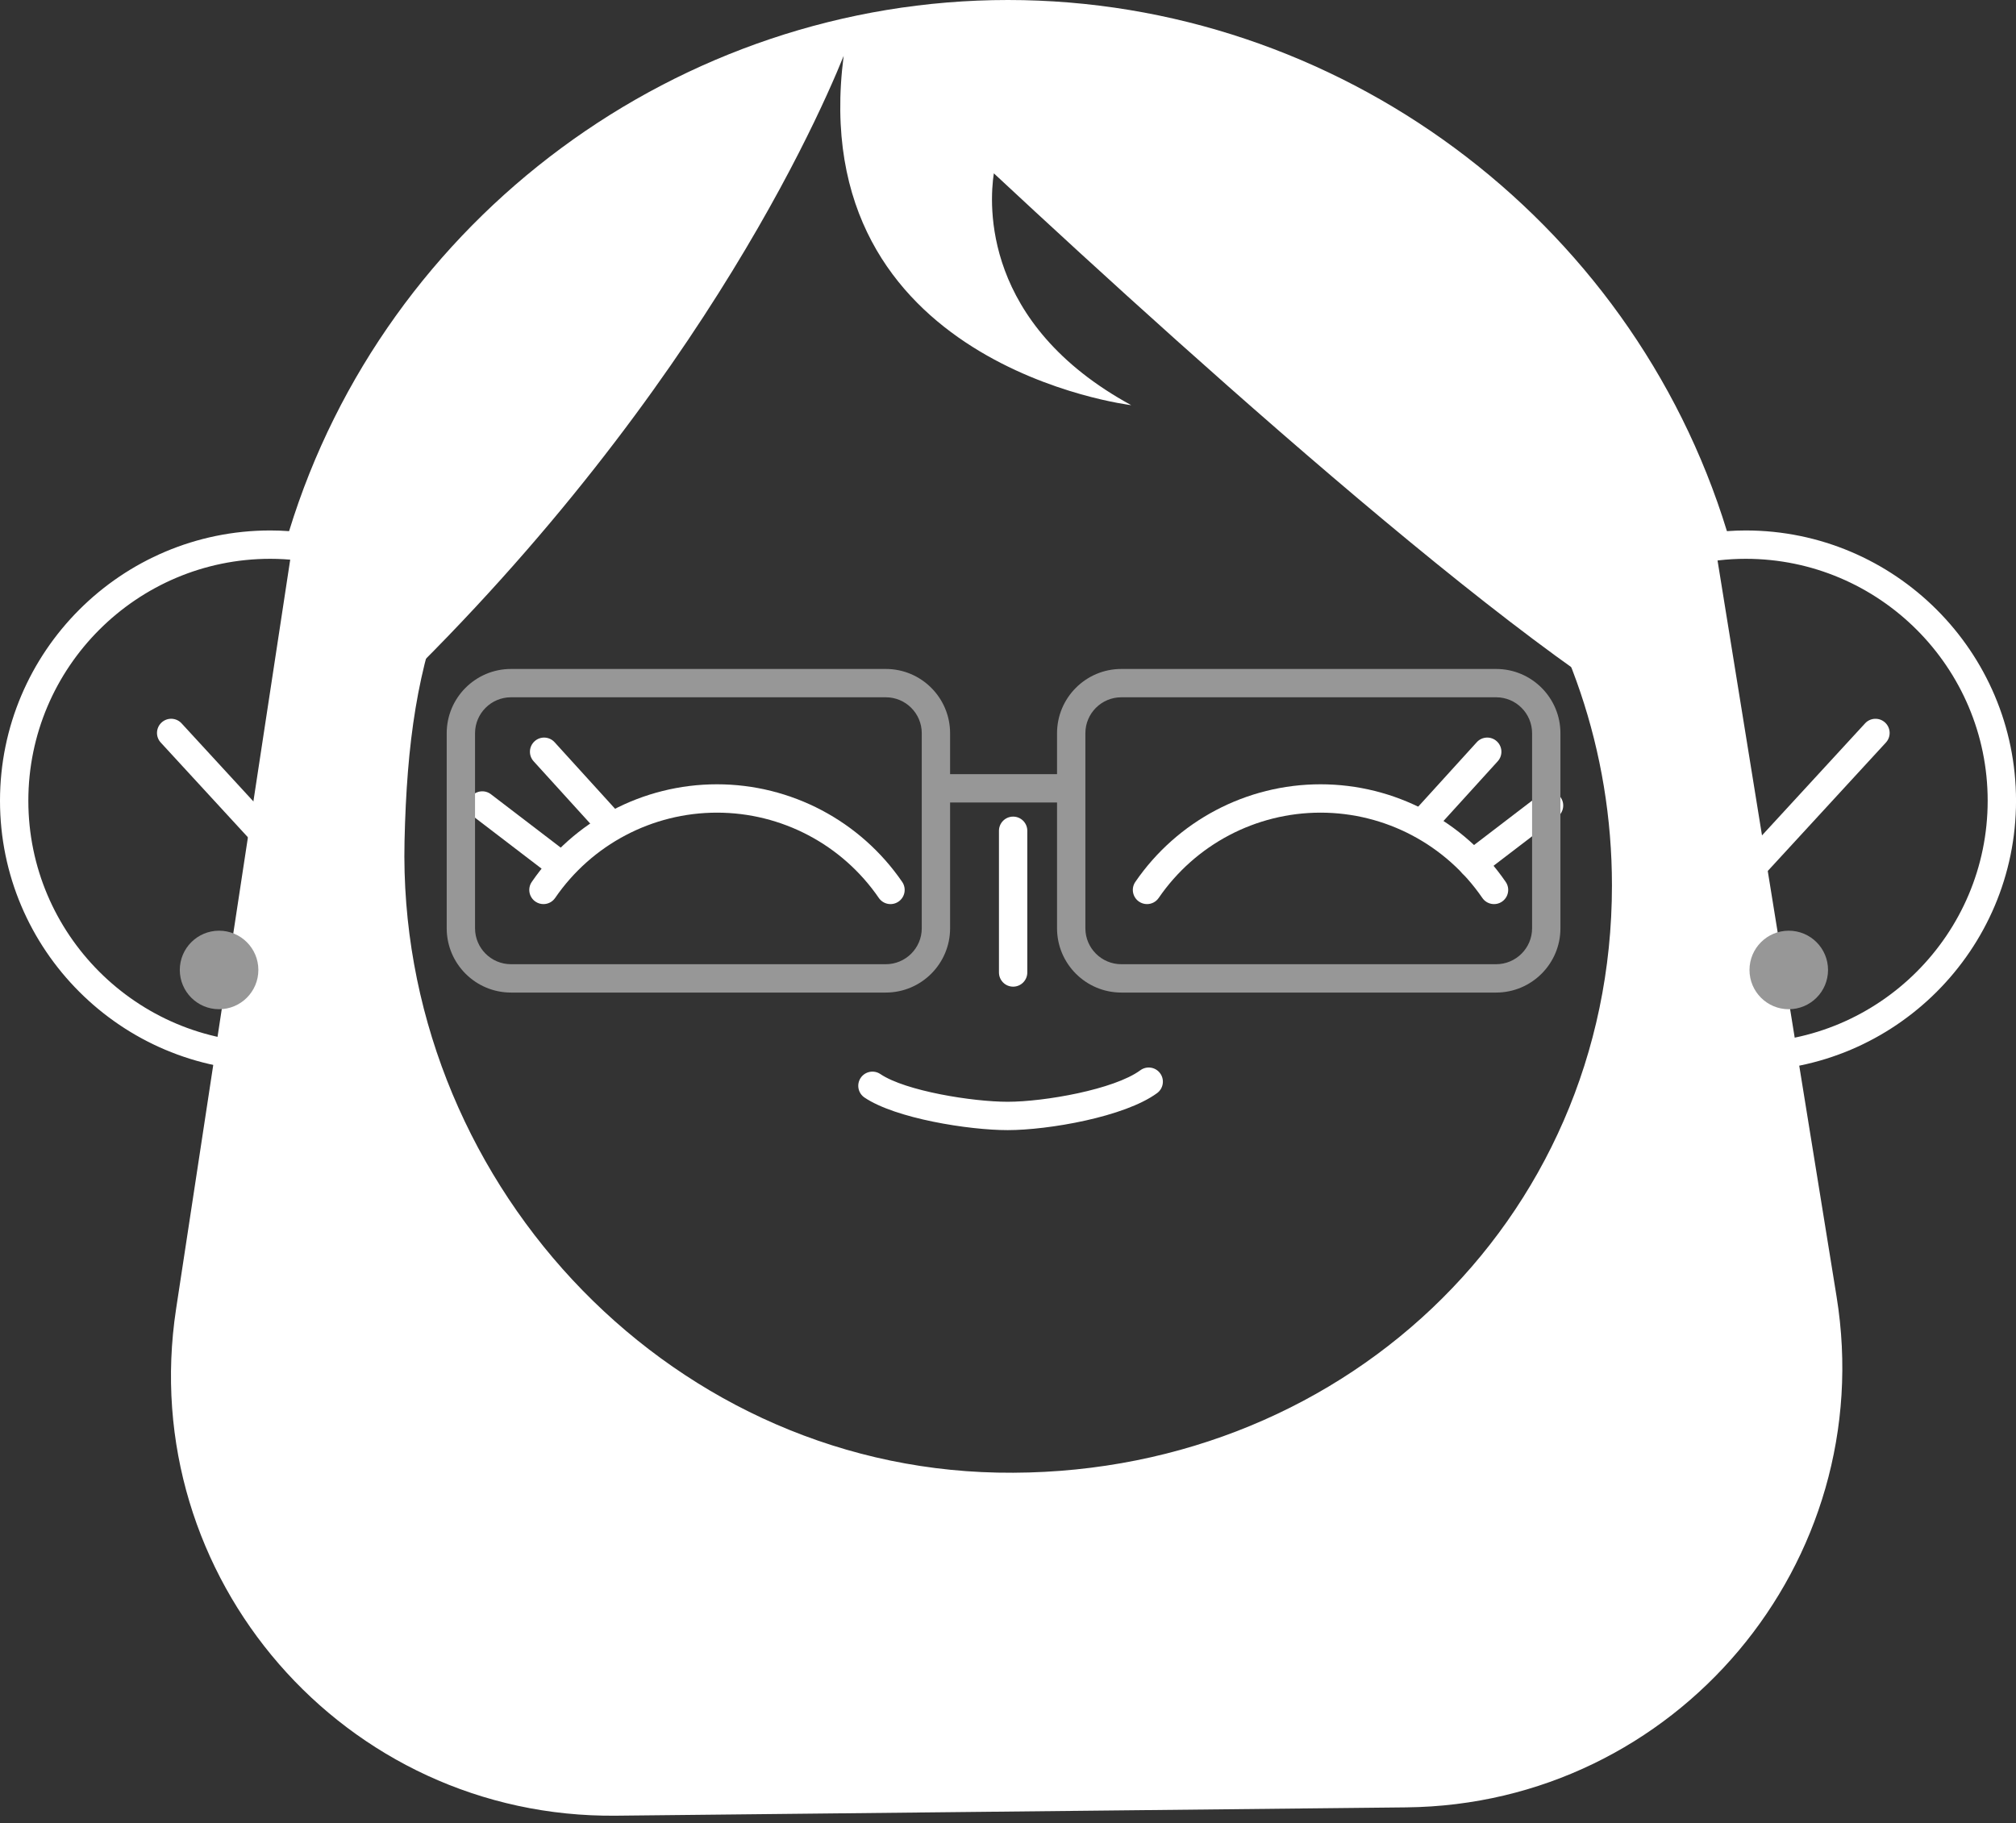 <svg width="220" height="199" viewBox="0 0 220 199" fill="none" xmlns="http://www.w3.org/2000/svg">
<rect x="0" y="0" width="220" height="199" fill="#333333" stroke="none"/>
<g clip-path="url(#clip0_1700_147)">
<path d="M32.242 57.331L65.98 38.238C48.838 59.188 44.632 70.22 44.145 91.812C43.321 128.347 72.305 159.993 108.841 160.725C145.906 161.467 175.907 133.52 175.907 96.642C175.907 81.909 171.071 68.307 162.901 57.331H186.809L200.421 141.518C205.113 170.549 182.876 196.953 153.469 197.262L67.248 198.17C37.61 198.483 14.753 172.161 19.216 142.86L32.242 57.331Z" fill="white"/>
<path d="M187.522 100.181C187.148 100.181 186.773 100.046 186.476 99.773C185.848 99.195 185.807 98.216 186.385 97.589L203.527 78.952C204.103 78.322 205.083 78.281 205.711 78.859C206.34 79.439 206.381 80.416 205.802 81.045L188.66 99.682C188.355 100.013 187.939 100.181 187.522 100.181Z" fill="white"/>
<path d="M35.822 100.181C35.404 100.181 34.989 100.013 34.684 99.68L17.541 81.043C16.963 80.416 17.004 79.438 17.632 78.858C18.259 78.28 19.239 78.319 19.816 78.95L36.959 97.587C37.537 98.215 37.496 99.193 36.867 99.771C36.57 100.046 36.195 100.181 35.822 100.181Z" fill="white"/>
<path d="M125.169 98.676C124.868 98.676 124.563 98.588 124.295 98.404C123.591 97.921 123.411 96.958 123.894 96.254C128.471 89.584 136.027 85.6 144.104 85.6C152.18 85.6 159.736 89.584 164.314 96.254C164.797 96.958 164.618 97.921 163.914 98.404C163.209 98.889 162.247 98.708 161.764 98.004C157.763 92.174 151.161 88.695 144.104 88.695C137.046 88.695 130.445 92.175 126.444 98.004C126.146 98.441 125.661 98.676 125.169 98.676Z" fill="white"/>
<path d="M59.305 98.676C59.004 98.676 58.699 98.588 58.431 98.404C57.727 97.921 57.548 96.958 58.031 96.254C62.609 89.584 70.164 85.6 78.242 85.6C86.317 85.6 93.874 89.584 98.453 96.253C98.936 96.958 98.757 97.921 98.053 98.404C97.349 98.889 96.387 98.708 95.903 98.005C91.901 92.174 85.299 88.695 78.242 88.695C71.184 88.695 64.582 92.175 60.581 98.004C60.283 98.441 59.798 98.676 59.305 98.676Z" fill="white"/>
<path d="M110.56 107.687C109.706 107.687 109.014 106.994 109.014 106.141V90.674C109.014 89.821 109.706 89.128 110.56 89.128C111.414 89.128 112.106 89.821 112.106 90.674V106.141C112.105 106.994 111.413 107.687 110.56 107.687Z" fill="white"/>
<path d="M155.694 90.864C155.323 90.864 154.95 90.732 154.654 90.462C154.023 89.886 153.976 88.911 154.55 88.277L161.154 81.009C161.728 80.376 162.707 80.329 163.338 80.905C163.969 81.479 164.017 82.456 163.442 83.089L156.839 90.357C156.534 90.692 156.115 90.864 155.694 90.864Z" fill="white"/>
<path d="M160.724 95.823C160.258 95.823 159.799 95.615 159.495 95.217C158.976 94.539 159.105 93.568 159.784 93.049L168.103 86.686C168.78 86.164 169.752 86.295 170.271 86.975C170.79 87.653 170.661 88.623 169.982 89.142L161.663 95.505C161.382 95.721 161.052 95.823 160.724 95.823Z" fill="white"/>
<path d="M65.981 90.864C65.56 90.864 65.141 90.694 64.836 90.357L58.233 83.088C57.658 82.455 57.706 81.478 58.337 80.904C58.97 80.329 59.948 80.377 60.521 81.008L67.125 88.276C67.699 88.908 67.652 89.885 67.02 90.461C66.725 90.731 66.352 90.864 65.981 90.864Z" fill="white"/>
<path d="M60.952 95.824C60.624 95.824 60.294 95.721 60.014 95.504L51.695 89.141C51.017 88.622 50.887 87.651 51.406 86.974C51.924 86.295 52.894 86.165 53.573 86.685L61.892 93.048C62.571 93.567 62.699 94.536 62.181 95.215C61.876 95.614 61.416 95.824 60.952 95.824Z" fill="white"/>
<path d="M109.962 123.345C105.729 123.345 97.731 122.077 94.341 119.789C93.633 119.311 93.447 118.35 93.925 117.642C94.403 116.933 95.366 116.751 96.072 117.226C98.807 119.073 106.125 120.251 109.962 120.251C113.961 120.251 121.588 118.912 124.44 116.813C125.128 116.307 126.094 116.453 126.601 117.141C127.107 117.829 126.961 118.797 126.273 119.303C122.738 121.906 114.385 123.345 109.962 123.345Z" fill="white"/>
<path d="M190.502 57.896C189.831 57.896 189.147 57.921 188.455 57.971C177.967 23.774 145.89 0 109.999 0C74.11 0 42.034 23.774 31.547 57.971C30.854 57.921 30.167 57.896 29.497 57.896C13.232 57.896 0 71.129 0 87.395C0 103.659 13.232 116.892 29.498 116.892C31.488 116.892 33.476 116.689 35.425 116.292C48.795 145.374 77.927 164.097 110 164.097C142.075 164.097 171.208 145.374 184.577 116.292C186.525 116.689 188.512 116.892 190.503 116.892C206.769 116.892 220.003 103.659 220.003 87.395C220 71.129 206.768 57.896 190.502 57.896ZM190.502 113.798C188.331 113.798 186.164 113.531 184.062 113.003L182.799 112.684L182.272 113.878C169.645 142.505 141.278 161.002 110 161.002C78.725 161.002 50.357 142.506 37.731 113.878L37.204 112.684L35.939 113.003C33.836 113.531 31.669 113.798 29.498 113.798C14.938 113.798 3.093 101.954 3.093 87.395C3.093 72.834 14.938 60.99 29.498 60.99C30.467 60.99 31.475 61.048 32.494 61.163L32.925 61.212C31.755 73.436 35.823 82.048 35.823 82.048C73.45 48.24 88.69 14.451 92.066 6.101C87.692 39.943 123.449 44.221 123.449 44.221C107.165 35.349 107.943 22.303 108.455 18.918C131.347 40.254 172.867 77.622 187.522 82.106C187.522 82.106 189.104 73.504 186.248 61.305L187.511 61.163C188.525 61.046 189.532 60.99 190.502 60.99C205.063 60.99 216.909 72.835 216.909 87.395C216.909 101.953 205.063 113.798 190.502 113.798Z" fill="white"/>
<path d="M199.488 105.864C199.488 108.23 197.57 110.15 195.202 110.15C192.836 110.15 190.917 108.232 190.917 105.864C190.917 103.498 192.836 101.579 195.202 101.579C197.57 101.579 199.488 103.498 199.488 105.864Z" fill="#979797"/>
<path d="M28.194 105.864C28.194 108.23 26.275 110.15 23.907 110.15C21.541 110.15 19.621 108.232 19.621 105.864C19.621 103.498 21.54 101.579 23.907 101.579C26.275 101.579 28.194 103.498 28.194 105.864Z" fill="#979797"/>
<path d="M96.667 108.331H55.762C51.895 108.331 48.748 105.184 48.748 101.317V80.026C48.748 76.158 51.895 73.012 55.762 73.012H96.667C100.535 73.012 103.681 76.158 103.681 80.026V101.316C103.681 105.184 100.535 108.331 96.667 108.331ZM55.762 76.104C53.599 76.104 51.84 77.863 51.84 80.026V101.316C51.84 103.478 53.599 105.237 55.762 105.237H96.667C98.83 105.237 100.589 103.478 100.589 101.316V80.026C100.589 77.863 98.83 76.104 96.667 76.104H55.762Z" fill="#979797"/>
<path d="M163.271 108.331H122.366C118.498 108.331 115.352 105.184 115.352 101.317V80.026C115.352 76.158 118.498 73.012 122.366 73.012H163.271C167.138 73.012 170.285 76.158 170.285 80.026V101.316C170.286 105.184 167.138 108.331 163.271 108.331ZM122.366 76.104C120.203 76.104 118.444 77.863 118.444 80.026V101.316C118.444 103.478 120.203 105.237 122.366 105.237H163.271C165.434 105.237 167.192 103.478 167.192 101.316V80.026C167.192 77.863 165.434 76.104 163.271 76.104H122.366Z" fill="#979797"/>
<path d="M116.898 84.493H103.102V87.586H116.898V84.493Z" fill="#979797"/>
</g>
<defs>
<clipPath id="clip0_1700_147">
<rect width="220" height="198.173" fill="white"/>
</clipPath>
</defs>
</svg>
